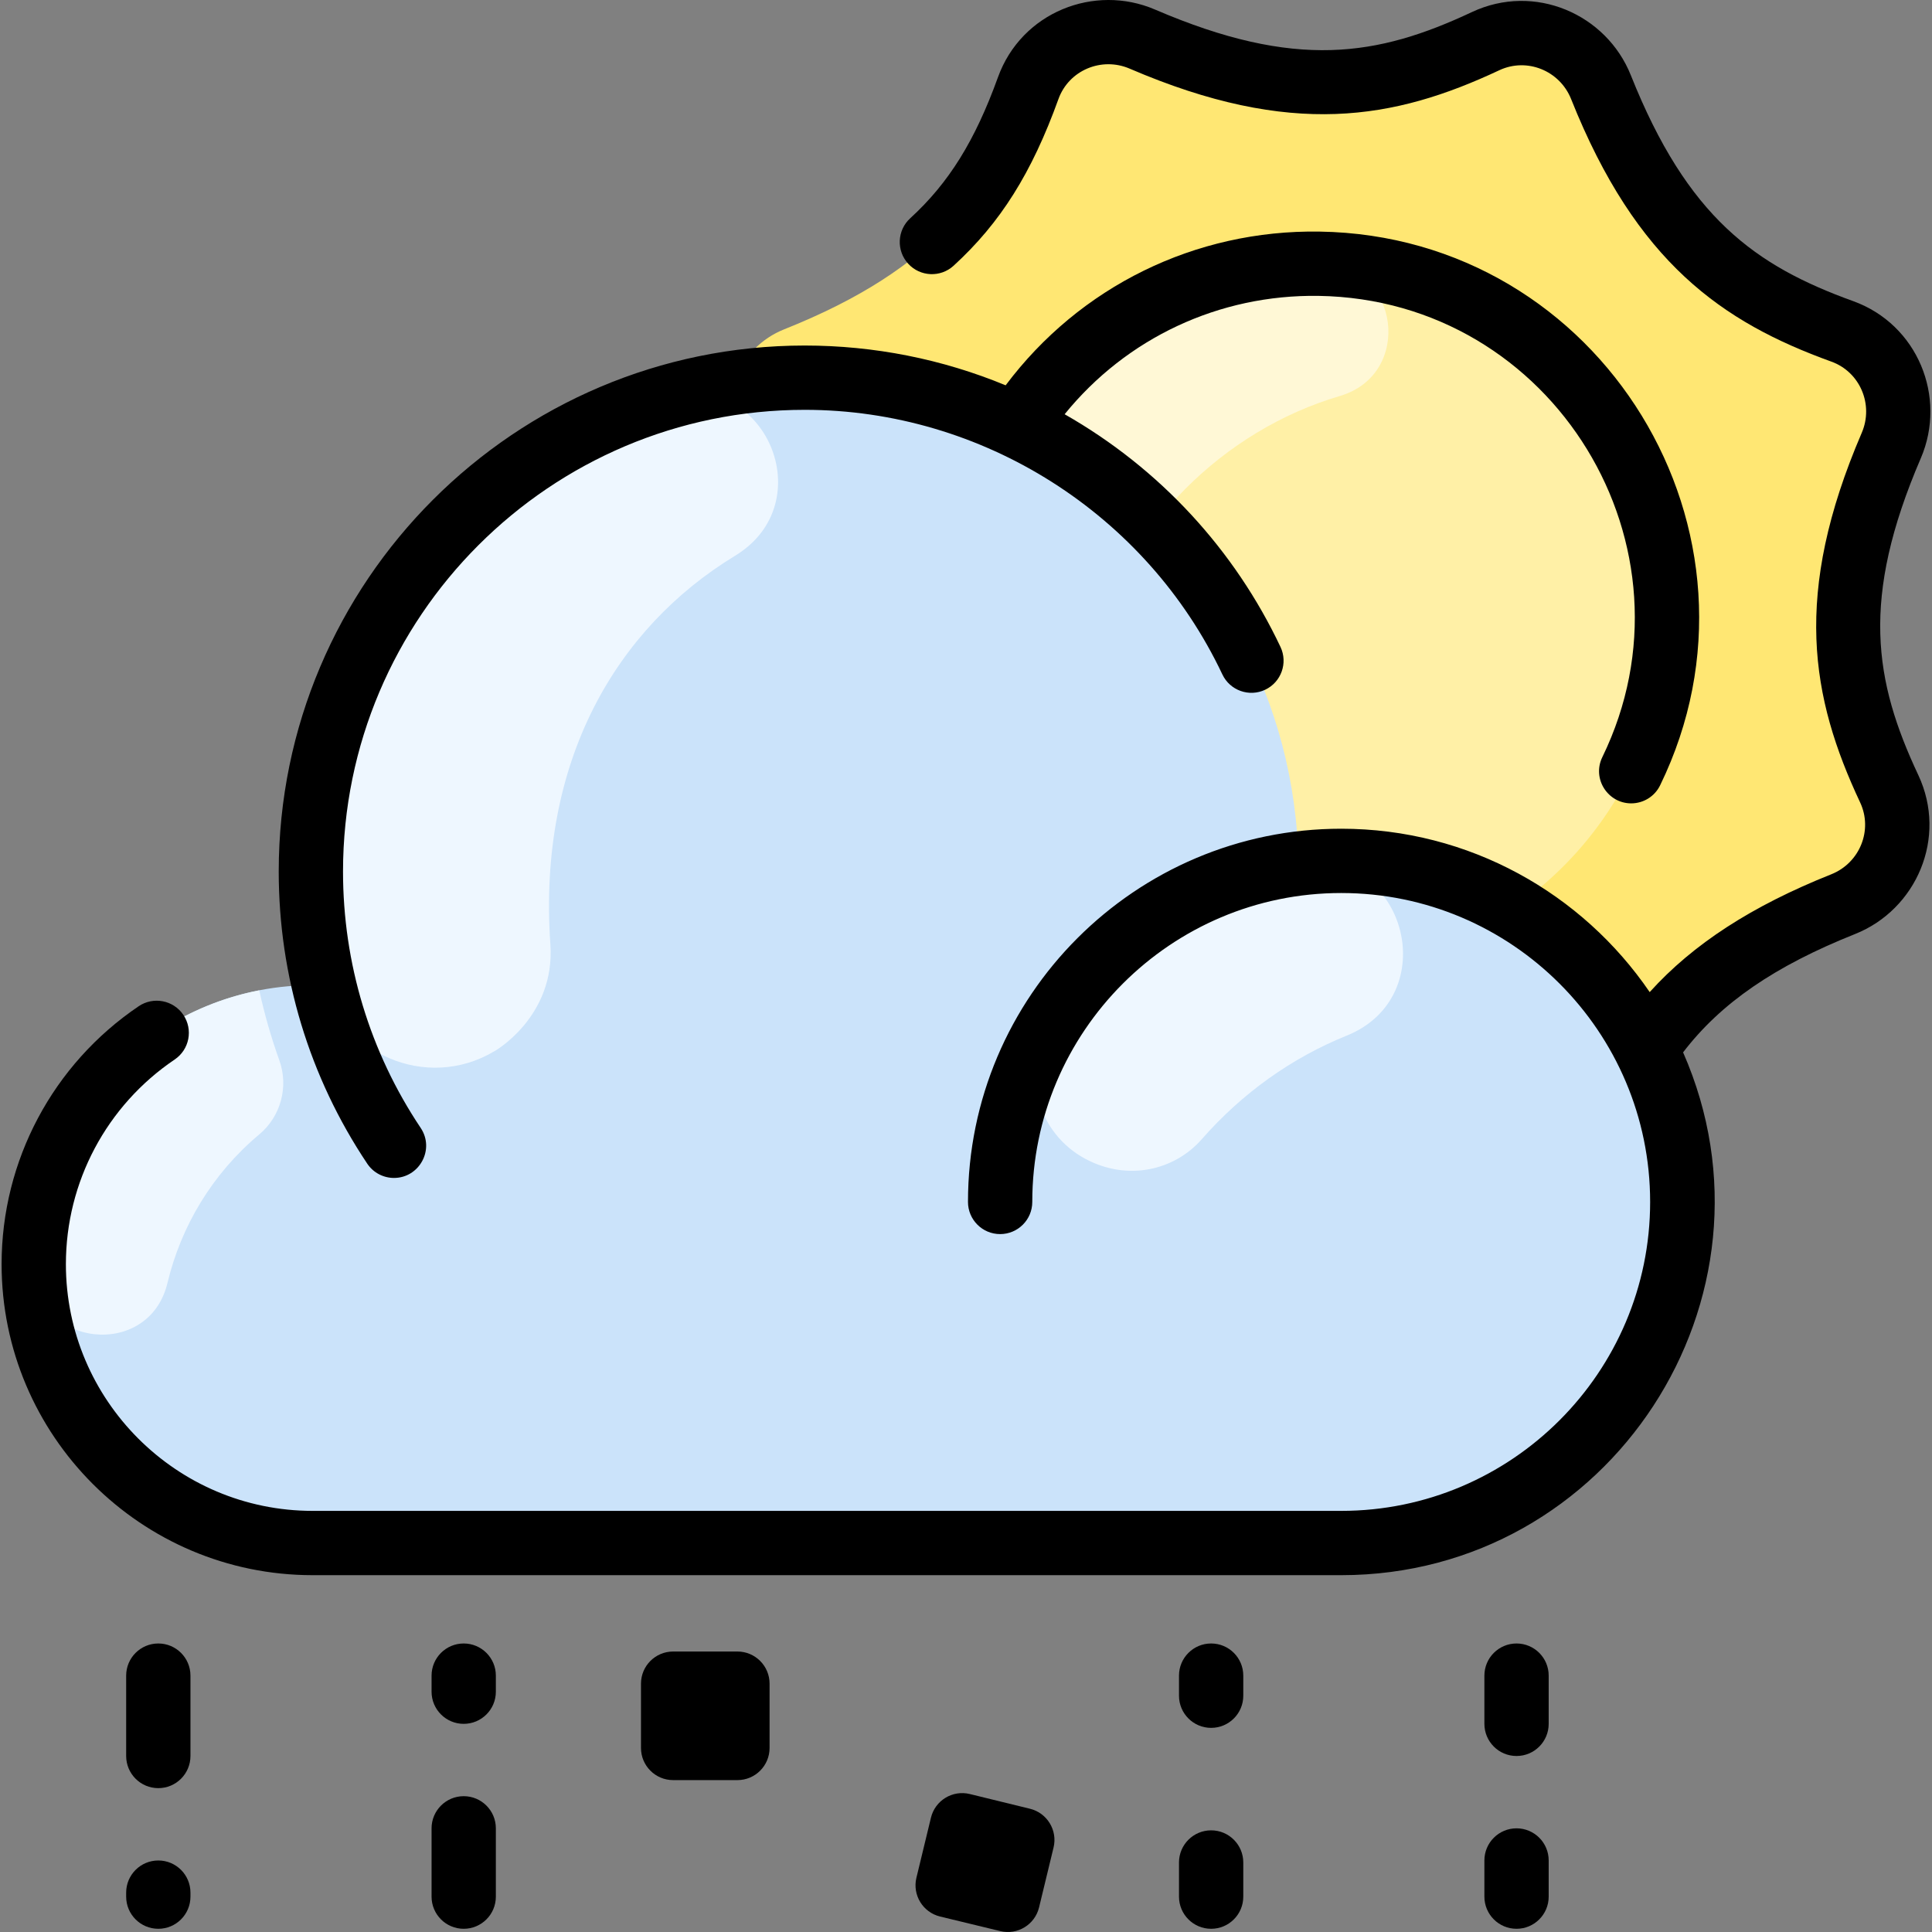 <svg id="Layer_1" enable-background="new 0 0 480.785 480.785" height="512" viewBox="0 0 480.785 480.785" width="512" xmlns="http://www.w3.org/2000/svg"><rect x="0" y="0" width="480.785" height="480.785" fill="#808080" stroke="none"/><path d="m470.646 110.866c4.83-11.22-.7-24.25-12.2-28.4-25.57-9.24-44.81-22.58-60.03-60.76-4.53-11.35-17.66-16.66-28.72-11.46-24.61 11.55-47.65 15.72-85.42-.51-11.22-4.83-24.25.7-28.4 12.2-9.24 25.57-22.58 44.81-60.76 60.03-11.35 4.53-16.66 17.66-11.46 28.72 11.55 24.61 15.72 47.65-.51 85.42-4.83 11.22.7 24.25 12.2 28.4 25.57 9.24 44.81 22.58 60.03 60.76 4.53 11.35 17.66 16.66 28.72 11.46 24.61-11.55 47.65-15.72 85.42.51 11.22 4.83 24.25-.7 28.4-12.2 9.24-25.57 22.58-44.81 60.76-60.03 11.35-4.53 16.66-17.66 11.46-28.72-11.55-24.61-15.72-47.65.51-85.42z" fill="#ffe773"/><path d="m328.246 65.626c48.52.75 87.25 40.69 86.51 89.21-.75 48.52-40.69 87.25-89.21 86.51-48.52-.75-87.25-40.69-86.51-89.21.75-48.52 40.69-87.25 89.21-86.51z" fill="#fff0a6"/><path d="m333.442 98.54c-29.182 8.597-52.977 32.531-61.477 61.761-5.352 18.401-32.359 14.878-32.903-4.278-1.433-50.507 39.803-91.674 90.127-90.377 19.114.493 22.594 27.49 4.253 32.894z" fill="#fff8d6"/><path d="m418.636 299.106c0 46.88-38 84.88-84.87 84.88h-255.96c-38.34 0-69.41-31.07-69.41-69.41 0-39.829 33.289-70.997 72.25-69.34-15.038-63.646 22.278-127.318 83.92-145.98 77.086-23.419 157.205 33.519 158.57 115.63 50.382-6.37 95.5 32.879 95.5 84.22z" fill="#cbe3fa"/><g fill="#eef7ff"><path d="m182.935 138.298c-29.553 17.973-49.16 51.069-45.972 96.696 1.265 18.109-14.094 26.757-13.974 26.629-16.89 10.065-38.695.611-42.848-18.608-13.845-64.068 24.612-126.327 85.747-144.152 24.447-7.128 38.805 26.203 17.047 39.435z"/><path d="m41.672 319.275c-4.602 19.227-33.011 15.995-33.27-3.773-.448-34.273 23.915-62.813 56.114-69.055 1.312 5.974 2.973 11.781 5.006 17.445 2.355 6.56.344 13.937-5.002 18.408-11.743 9.821-19.481 22.906-22.848 36.975z"/><path d="m335.125 257.721c-13.633 5.505-25.979 14.277-36.062 25.776-6.754 7.703-18.368 10.549-28.96 4.89-11.868-6.341-16.103-21.339-9.181-32.878 13.363-22.275 36.462-37.699 63.273-40.75 25.85-2.941 35.053 33.22 10.93 42.962z"/></g><g><path d="m39.396 462.986c-4.418 0-8 3.582-8 8v1c0 4.418 3.582 8 8 8s8-3.582 8-8v-1c0-4.418-3.582-8-8-8z"/><path d="m39.396 408.986c-4.418 0-8 3.582-8 8v20c0 4.418 3.582 8 8 8s8-3.582 8-8v-20c0-4.418-3.582-8-8-8z"/><path d="m115.396 446.986c-4.418 0-8 3.582-8 8v17c0 4.418 3.582 8 8 8s8-3.582 8-8v-17c0-4.418-3.582-8-8-8z"/><path d="m115.396 408.986c-4.418 0-8 3.582-8 8v4c0 4.418 3.582 8 8 8s8-3.582 8-8v-4c0-4.418-3.582-8-8-8z"/><path d="m377.396 408.986c-4.418 0-8 3.582-8 8v12c0 4.418 3.582 8 8 8s8-3.582 8-8v-12c0-4.418-3.582-8-8-8z"/><path d="m377.396 454.986c-4.418 0-8 3.582-8 8v9c0 4.418 3.582 8 8 8s8-3.582 8-8v-9c0-4.418-3.582-8-8-8z"/><path d="m301.396 455.486c-4.418 0-8 3.582-8 8v8.5c0 4.418 3.582 8 8 8s8-3.582 8-8v-8.5c0-4.418-3.582-8-8-8z"/><path d="m301.396 408.986c-4.418 0-8 3.582-8 8v5c0 4.418 3.582 8 8 8s8-3.582 8-8v-5c0-4.418-3.582-8-8-8z"/><path d="m98.045 293.134c6.312 0 10.222-7.098 6.643-12.45-12.644-18.898-19.327-40.96-19.327-63.801 0-63.354 51.542-114.896 114.896-114.896 44.223 0 85.019 25.846 103.933 65.846 1.888 3.994 6.658 5.7 10.652 3.813 3.994-1.889 5.701-6.658 3.813-10.652-11.393-24.093-29.943-44.37-53.717-57.909 15.375-18.953 38.392-29.824 63.188-29.455 58.603.902 96.015 62.643 70.619 114.786-2.612 5.362 1.356 11.505 7.187 11.505 2.964 0 5.813-1.655 7.198-4.499 30.523-62.669-14.504-136.709-84.758-137.79-31.005-.474-59.702 13.713-78.113 38.254-15.753-6.513-32.703-9.899-50.002-9.899-72.176 0-130.896 58.72-130.896 130.896 0 26.02 7.617 51.158 22.028 72.699 1.542 2.305 4.076 3.552 6.656 3.552z"/><path d="m478 114.03c6.542-15.218-.77-33.293-16.833-39.092-24.354-8.794-41.215-20.809-55.323-56.198-6.083-15.256-23.966-23.053-39.545-15.74-23.441 11.004-43.859 14.43-78.858-.618-15.095-6.489-33.25.653-39.092 16.833-5.716 15.83-12.247 26.33-21.842 35.107-3.26 2.982-3.484 8.043-.502 11.303 2.983 3.26 8.043 3.484 11.303.502 11.634-10.644 19.437-23.049 26.09-41.478 2.588-7.168 10.722-10.577 17.723-7.567 40.218 17.29 65.855 12.665 91.978.402 6.859-3.222 15.045.062 17.883 7.182 16.211 40.662 37.61 55.521 64.753 65.322 7.149 2.582 10.585 10.703 7.567 17.724-17.29 40.216-12.665 65.854-.402 91.977 3.227 6.871-.074 15.05-7.182 17.883-19.736 7.868-34.374 17.339-45.187 29.317-16.736-24.525-44.902-40.658-76.767-40.658-51.213 0-92.878 41.665-92.878 92.878 0 4.418 3.582 8 8 8s8-3.582 8-8c0-42.391 34.487-76.878 76.878-76.878s76.878 34.487 76.878 76.878-34.487 76.878-76.878 76.878h-255.962c-33.859 0-61.405-27.546-61.405-61.405 0-20.431 10.123-39.468 27.079-50.923 3.661-2.473 4.624-7.446 2.15-11.107-2.475-3.662-7.447-4.624-11.107-2.15-21.366 14.435-34.122 38.428-34.122 64.181 0 42.682 34.724 77.405 77.405 77.405h255.961c66.944 0 111.892-69.067 85.082-130.104 9.383-12.272 22.779-21.468 42.798-29.449 15.263-6.085 23.052-23.969 15.739-39.545-11.004-23.441-14.43-43.859.618-78.86z"/><path d="m191.511 418.986c0-4.418-3.582-8-8-8h-16c-4.418 0-8 3.582-8 8v16c0 4.418 3.582 8 8 8h16c4.418 0 8-3.582 8-8z"/><path d="m262.181 459.762-3.606 14.902c-1.039 4.294-5.363 6.933-9.657 5.894l-14.97-3.622c-4.294-1.039-6.933-5.363-5.894-9.657l3.615-14.939c1.041-4.302 5.377-6.941 9.676-5.889l14.961 3.659c4.284 1.047 6.912 5.365 5.875 9.652z"/></g></svg>